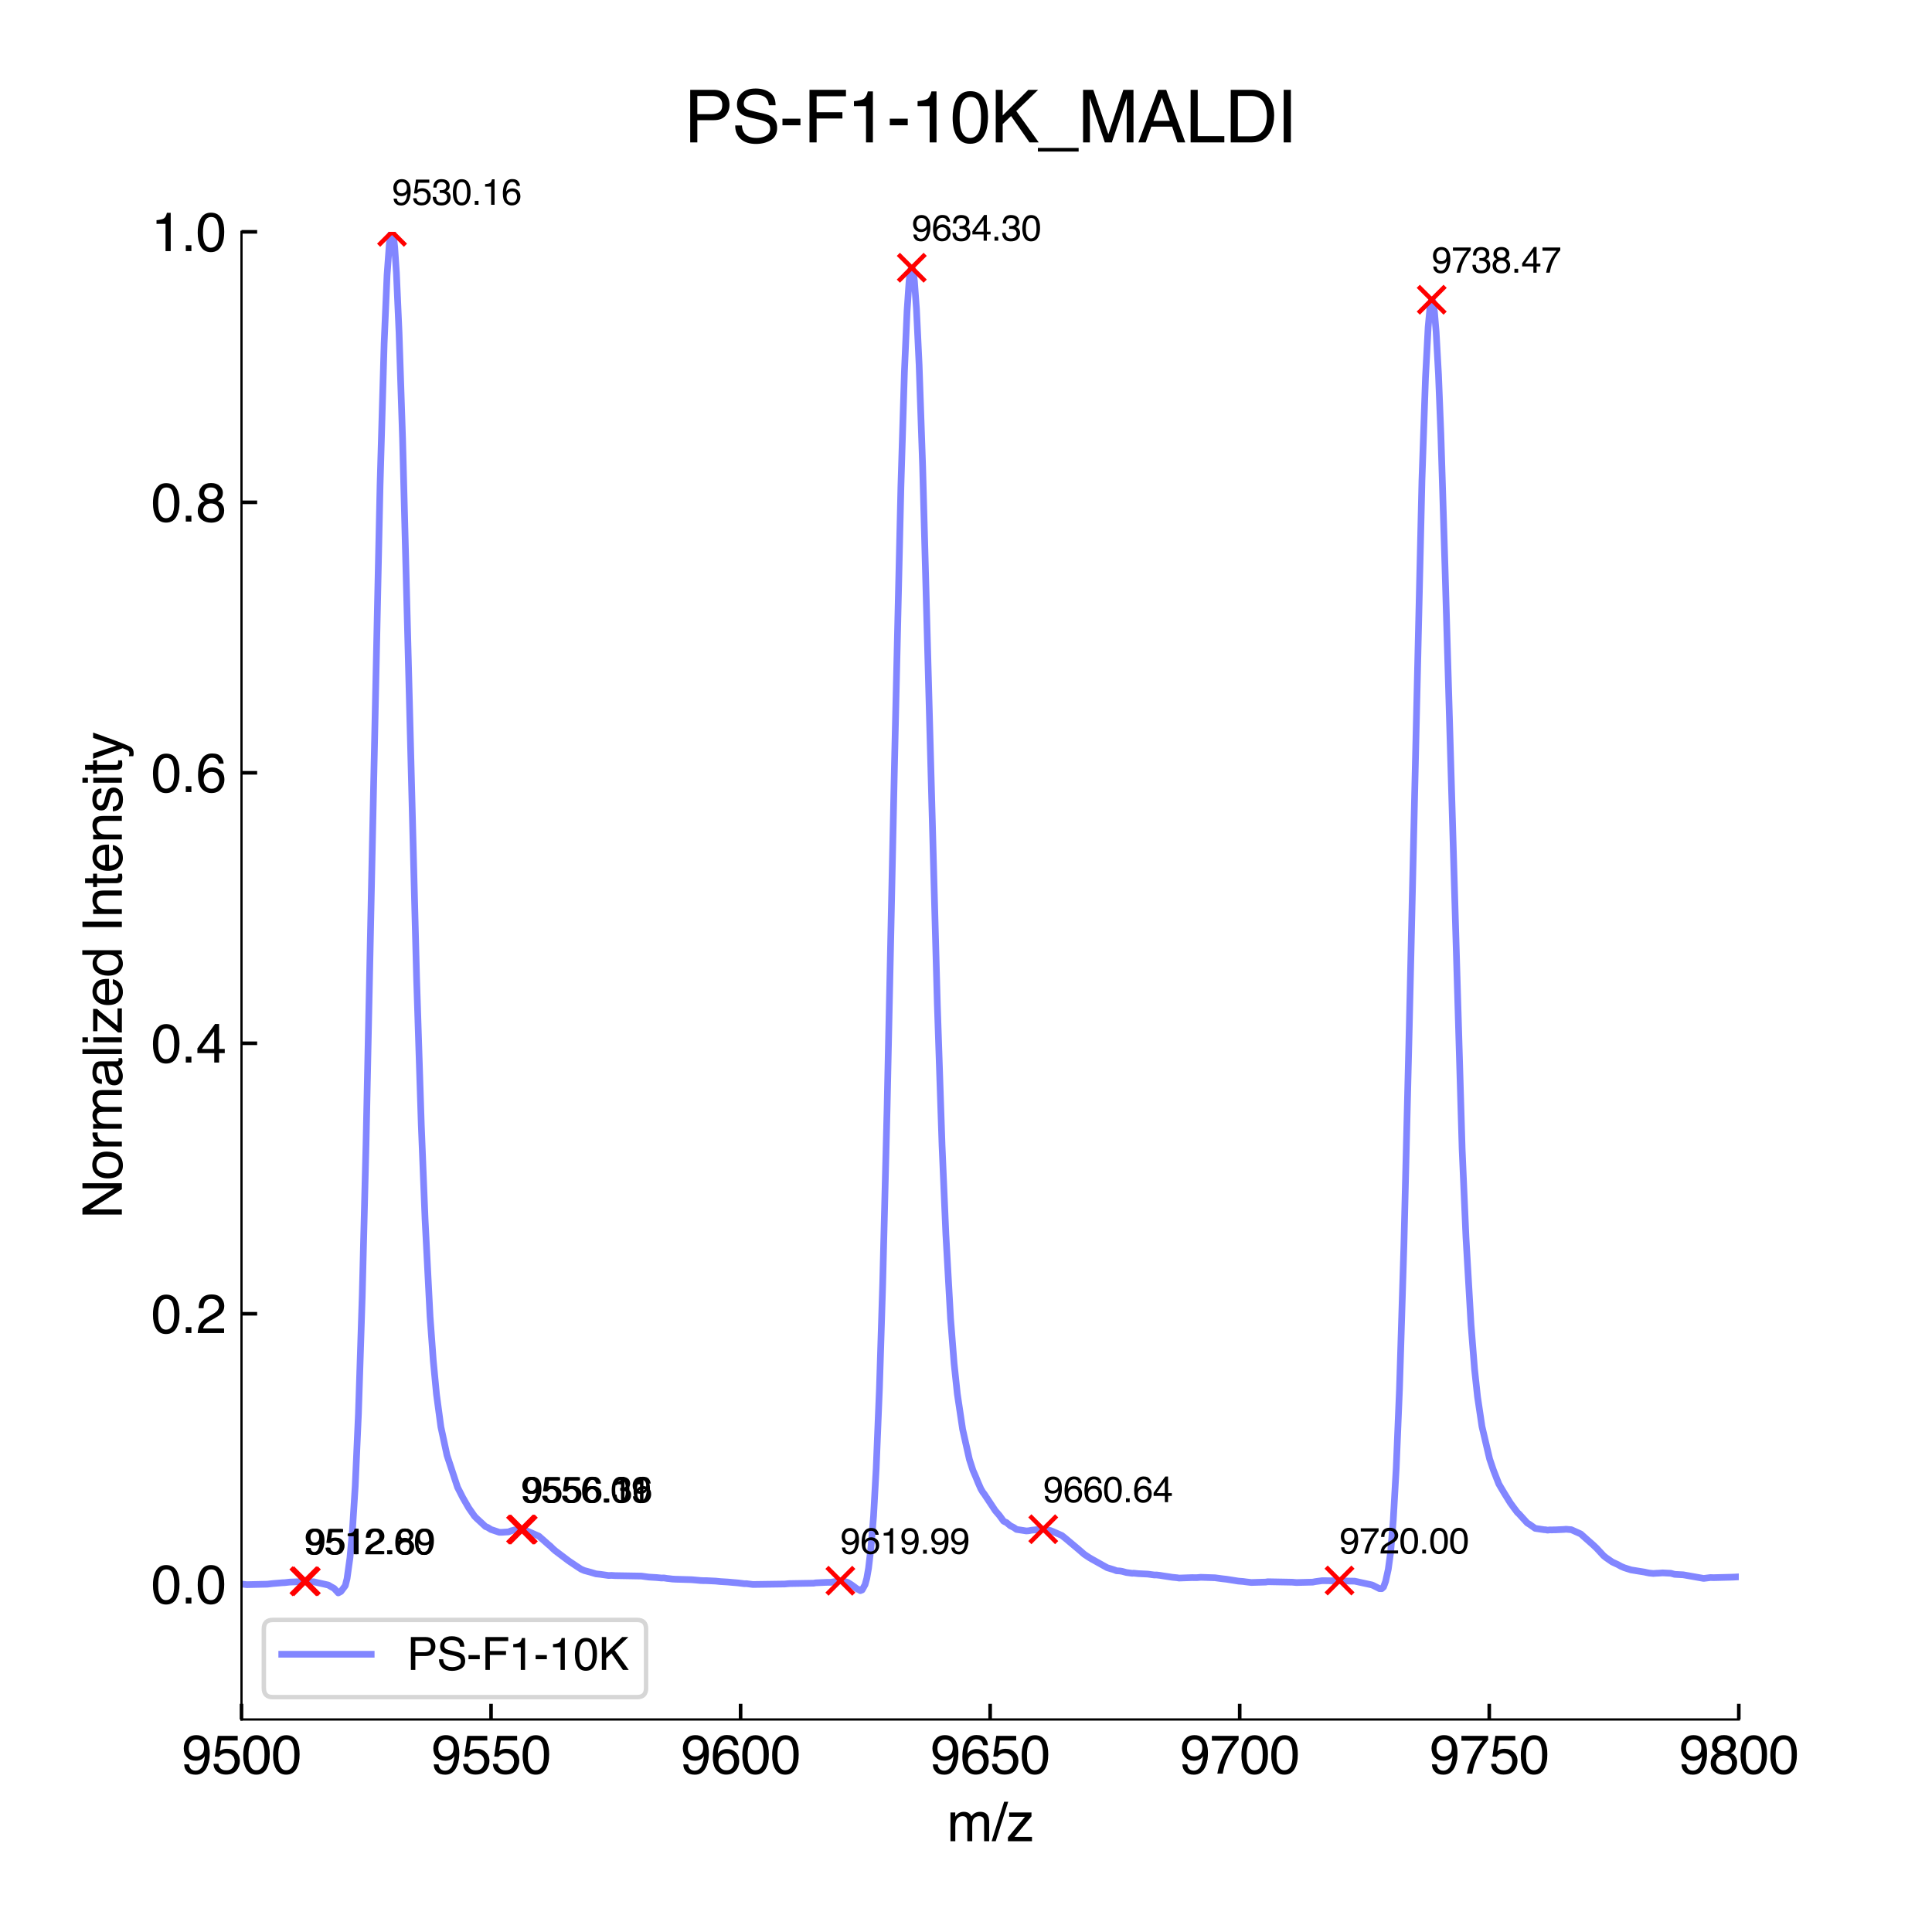 <?xml version="1.0" encoding="utf-8" standalone="no"?>
<!DOCTYPE svg PUBLIC "-//W3C//DTD SVG 1.1//EN"
  "http://www.w3.org/Graphics/SVG/1.1/DTD/svg11.dtd">
<svg xmlns:xlink="http://www.w3.org/1999/xlink" width="432pt" height="432pt" viewBox="0 0 432 432" xmlns="http://www.w3.org/2000/svg" version="1.1">
 <defs>
  <style type="text/css">*{stroke-linejoin: round; stroke-linecap: butt}</style>
 </defs>
 <g id="figure_1">
  <g id="patch_1">
   <path d="M 0 432 
L 432 432 
L 432 0 
L 0 0 
z
" style="fill: #ffffff"/>
  </g>
  <g id="axes_1">
   <g id="patch_2">
    <path d="M 54 384.48 
L 388.8 384.48 
L 388.8 51.84 
L 54 51.84 
z
" style="fill: #ffffff"/>
   </g>
   <g id="matplotlib.axis_1">
    <g id="xtick_1">
     <g id="line2d_1">
      <defs>
       <path id="m51a1a2fc97" d="M 0 0 
L 0 -3.5 
" style="stroke: #000000; stroke-width: 0.8"/>
      </defs>
      <g>
       <use xlink:href="#m51a1a2fc97" x="54" y="384.48" style="stroke: #000000; stroke-width: 0.8"/>
      </g>
     </g>
     <g id="text_1">
      <!-- 9500 -->
      <g transform="translate(40.654 396.588) scale(0.12 -0.12)">
       <defs>
        <path id="Helvetica-39" d="M 850 1081 
Q 875 616 1209 438 
Q 1381 344 1597 344 
Q 2000 344 2284 680 
Q 2569 1016 2688 2044 
Q 2500 1747 2223 1626 
Q 1947 1506 1628 1506 
Q 981 1506 604 1909 
Q 228 2313 228 2947 
Q 228 3556 600 4018 
Q 972 4481 1697 4481 
Q 2675 4481 3047 3600 
Q 3253 3116 3253 2388 
Q 3253 1566 3006 931 
Q 2597 -125 1619 -125 
Q 963 -125 622 219 
Q 281 563 281 1081 
L 850 1081 
z
M 1703 2000 
Q 2038 2000 2314 2220 
Q 2591 2441 2591 2991 
Q 2591 3484 2342 3726 
Q 2094 3969 1709 3969 
Q 1297 3969 1055 3692 
Q 813 3416 813 2953 
Q 813 2516 1025 2258 
Q 1238 2000 1703 2000 
z
" transform="scale(0.016)"/>
        <path id="Helvetica-35" d="M 791 1141 
Q 847 659 1238 475 
Q 1438 381 1700 381 
Q 2200 381 2440 700 
Q 2681 1019 2681 1406 
Q 2681 1875 2395 2131 
Q 2109 2388 1709 2388 
Q 1419 2388 1211 2275 
Q 1003 2163 856 1963 
L 369 1991 
L 709 4400 
L 3034 4400 
L 3034 3856 
L 1131 3856 
L 941 2613 
Q 1097 2731 1238 2791 
Q 1488 2894 1816 2894 
Q 2431 2894 2859 2497 
Q 3288 2100 3288 1491 
Q 3288 856 2895 371 
Q 2503 -113 1644 -113 
Q 1097 -113 676 195 
Q 256 503 206 1141 
L 791 1141 
z
" transform="scale(0.016)"/>
        <path id="Helvetica-30" d="M 1731 4475 
Q 2600 4475 2988 3759 
Q 3288 3206 3288 2244 
Q 3288 1331 3016 734 
Q 2622 -122 1728 -122 
Q 922 -122 528 578 
Q 200 1163 200 2147 
Q 200 2909 397 3456 
Q 766 4475 1731 4475 
z
M 1725 391 
Q 2163 391 2422 778 
Q 2681 1166 2681 2222 
Q 2681 2984 2493 3476 
Q 2306 3969 1766 3969 
Q 1269 3969 1039 3501 
Q 809 3034 809 2125 
Q 809 1441 956 1025 
Q 1181 391 1725 391 
z
" transform="scale(0.016)"/>
       </defs>
       <use xlink:href="#Helvetica-39"/>
       <use xlink:href="#Helvetica-35" x="55.615"/>
       <use xlink:href="#Helvetica-30" x="111.23"/>
       <use xlink:href="#Helvetica-30" x="166.846"/>
      </g>
     </g>
    </g>
    <g id="xtick_2">
     <g id="line2d_2">
      <g>
       <use xlink:href="#m51a1a2fc97" x="109.8" y="384.48" style="stroke: #000000; stroke-width: 0.8"/>
      </g>
     </g>
     <g id="text_2">
      <!-- 9550 -->
      <g transform="translate(96.454 396.588) scale(0.12 -0.12)">
       <use xlink:href="#Helvetica-39"/>
       <use xlink:href="#Helvetica-35" x="55.615"/>
       <use xlink:href="#Helvetica-35" x="111.23"/>
       <use xlink:href="#Helvetica-30" x="166.846"/>
      </g>
     </g>
    </g>
    <g id="xtick_3">
     <g id="line2d_3">
      <g>
       <use xlink:href="#m51a1a2fc97" x="165.6" y="384.48" style="stroke: #000000; stroke-width: 0.8"/>
      </g>
     </g>
     <g id="text_3">
      <!-- 9600 -->
      <g transform="translate(152.254 396.588) scale(0.12 -0.12)">
       <defs>
        <path id="Helvetica-36" d="M 1872 4494 
Q 2622 4494 2917 4105 
Q 3213 3716 3213 3303 
L 2656 3303 
Q 2606 3569 2497 3719 
Q 2294 4000 1881 4000 
Q 1409 4000 1131 3564 
Q 853 3128 822 2316 
Q 1016 2600 1309 2741 
Q 1578 2866 1909 2866 
Q 2472 2866 2890 2506 
Q 3309 2147 3309 1434 
Q 3309 825 2912 354 
Q 2516 -116 1781 -116 
Q 1153 -116 697 361 
Q 241 838 241 1966 
Q 241 2800 444 3381 
Q 834 4494 1872 4494 
z
M 1831 384 
Q 2275 384 2495 682 
Q 2716 981 2716 1388 
Q 2716 1731 2519 2042 
Q 2322 2353 1803 2353 
Q 1441 2353 1167 2112 
Q 894 1872 894 1388 
Q 894 963 1142 673 
Q 1391 384 1831 384 
z
" transform="scale(0.016)"/>
       </defs>
       <use xlink:href="#Helvetica-39"/>
       <use xlink:href="#Helvetica-36" x="55.615"/>
       <use xlink:href="#Helvetica-30" x="111.23"/>
       <use xlink:href="#Helvetica-30" x="166.846"/>
      </g>
     </g>
    </g>
    <g id="xtick_4">
     <g id="line2d_4">
      <g>
       <use xlink:href="#m51a1a2fc97" x="221.4" y="384.48" style="stroke: #000000; stroke-width: 0.8"/>
      </g>
     </g>
     <g id="text_4">
      <!-- 9650 -->
      <g transform="translate(208.054 396.588) scale(0.12 -0.12)">
       <use xlink:href="#Helvetica-39"/>
       <use xlink:href="#Helvetica-36" x="55.615"/>
       <use xlink:href="#Helvetica-35" x="111.23"/>
       <use xlink:href="#Helvetica-30" x="166.846"/>
      </g>
     </g>
    </g>
    <g id="xtick_5">
     <g id="line2d_5">
      <g>
       <use xlink:href="#m51a1a2fc97" x="277.2" y="384.48" style="stroke: #000000; stroke-width: 0.8"/>
      </g>
     </g>
     <g id="text_5">
      <!-- 9700 -->
      <g transform="translate(263.854 396.588) scale(0.12 -0.12)">
       <defs>
        <path id="Helvetica-37" d="M 3347 4400 
L 3347 3909 
Q 3131 3700 2773 3181 
Q 2416 2663 2141 2063 
Q 1869 1478 1728 997 
Q 1638 688 1494 0 
L 872 0 
Q 1084 1281 1809 2550 
Q 2238 3294 2709 3834 
L 234 3834 
L 234 4400 
L 3347 4400 
z
" transform="scale(0.016)"/>
       </defs>
       <use xlink:href="#Helvetica-39"/>
       <use xlink:href="#Helvetica-37" x="55.615"/>
       <use xlink:href="#Helvetica-30" x="111.23"/>
       <use xlink:href="#Helvetica-30" x="166.846"/>
      </g>
     </g>
    </g>
    <g id="xtick_6">
     <g id="line2d_6">
      <g>
       <use xlink:href="#m51a1a2fc97" x="333" y="384.48" style="stroke: #000000; stroke-width: 0.8"/>
      </g>
     </g>
     <g id="text_6">
      <!-- 9750 -->
      <g transform="translate(319.654 396.588) scale(0.12 -0.12)">
       <use xlink:href="#Helvetica-39"/>
       <use xlink:href="#Helvetica-37" x="55.615"/>
       <use xlink:href="#Helvetica-35" x="111.23"/>
       <use xlink:href="#Helvetica-30" x="166.846"/>
      </g>
     </g>
    </g>
    <g id="xtick_7">
     <g id="line2d_7">
      <g>
       <use xlink:href="#m51a1a2fc97" x="388.8" y="384.48" style="stroke: #000000; stroke-width: 0.8"/>
      </g>
     </g>
     <g id="text_7">
      <!-- 9800 -->
      <g transform="translate(375.454 396.588) scale(0.12 -0.12)">
       <defs>
        <path id="Helvetica-38" d="M 1741 2600 
Q 2113 2600 2322 2808 
Q 2531 3016 2531 3303 
Q 2531 3553 2331 3762 
Q 2131 3972 1722 3972 
Q 1316 3972 1134 3762 
Q 953 3553 953 3272 
Q 953 2956 1187 2778 
Q 1422 2600 1741 2600 
z
M 1775 384 
Q 2166 384 2423 595 
Q 2681 806 2681 1225 
Q 2681 1659 2415 1884 
Q 2150 2109 1734 2109 
Q 1331 2109 1076 1879 
Q 822 1650 822 1244 
Q 822 894 1055 639 
Q 1288 384 1775 384 
z
M 975 2384 
Q 741 2484 609 2619 
Q 363 2869 363 3269 
Q 363 3769 725 4128 
Q 1088 4488 1753 4488 
Q 2397 4488 2762 4148 
Q 3128 3809 3128 3356 
Q 3128 2938 2916 2678 
Q 2797 2531 2547 2391 
Q 2825 2263 2984 2097 
Q 3281 1784 3281 1284 
Q 3281 694 2884 283 
Q 2488 -128 1763 -128 
Q 1109 -128 657 226 
Q 206 581 206 1256 
Q 206 1653 400 1942 
Q 594 2231 975 2384 
z
" transform="scale(0.016)"/>
       </defs>
       <use xlink:href="#Helvetica-39"/>
       <use xlink:href="#Helvetica-38" x="55.615"/>
       <use xlink:href="#Helvetica-30" x="111.23"/>
       <use xlink:href="#Helvetica-30" x="166.846"/>
      </g>
     </g>
    </g>
    <g id="text_8">
     <!-- m/z -->
     <g transform="translate(211.735 411.697) scale(0.12 -0.12)">
      <defs>
       <path id="Helvetica-6d" d="M 413 3347 
L 969 3347 
L 969 2872 
Q 1169 3119 1331 3231 
Q 1609 3422 1963 3422 
Q 2363 3422 2606 3225 
Q 2744 3113 2856 2894 
Q 3044 3163 3297 3292 
Q 3550 3422 3866 3422 
Q 4541 3422 4784 2934 
Q 4916 2672 4916 2228 
L 4916 0 
L 4331 0 
L 4331 2325 
Q 4331 2659 4164 2784 
Q 3997 2909 3756 2909 
Q 3425 2909 3186 2687 
Q 2947 2466 2947 1947 
L 2947 0 
L 2375 0 
L 2375 2184 
Q 2375 2525 2294 2681 
Q 2166 2916 1816 2916 
Q 1497 2916 1236 2669 
Q 975 2422 975 1775 
L 975 0 
L 413 0 
L 413 3347 
z
" transform="scale(0.016)"/>
       <path id="Helvetica-2f" d="M 1456 4591 
L 1931 4591 
L 475 0 
L 0 0 
L 1456 4591 
z
" transform="scale(0.016)"/>
       <path id="Helvetica-7a" d="M 163 444 
L 2147 2844 
L 309 2844 
L 309 3347 
L 2903 3347 
L 2903 2888 
L 931 503 
L 2963 503 
L 2963 0 
L 163 0 
L 163 444 
z
M 1609 3428 
L 1609 3428 
z
" transform="scale(0.016)"/>
      </defs>
      <use xlink:href="#Helvetica-6d"/>
      <use xlink:href="#Helvetica-2f" x="83.301"/>
      <use xlink:href="#Helvetica-7a" x="111.084"/>
     </g>
    </g>
   </g>
   <g id="matplotlib.axis_2">
    <g id="ytick_1">
     <g id="line2d_8">
      <defs>
       <path id="mcf53c5a374" d="M 0 0 
L 3.5 0 
" style="stroke: #000000; stroke-width: 0.8"/>
      </defs>
      <g>
       <use xlink:href="#mcf53c5a374" x="54" y="354.24" style="stroke: #000000; stroke-width: 0.8"/>
      </g>
     </g>
     <g id="text_9">
      <!-- 0.0 -->
      <g transform="translate(33.82 358.544) scale(0.12 -0.12)">
       <defs>
        <path id="Helvetica-2e" d="M 547 681 
L 1200 681 
L 1200 0 
L 547 0 
L 547 681 
z
" transform="scale(0.016)"/>
       </defs>
       <use xlink:href="#Helvetica-30"/>
       <use xlink:href="#Helvetica-2e" x="55.615"/>
       <use xlink:href="#Helvetica-30" x="83.398"/>
      </g>
     </g>
    </g>
    <g id="ytick_2">
     <g id="line2d_9">
      <g>
       <use xlink:href="#mcf53c5a374" x="54" y="293.76" style="stroke: #000000; stroke-width: 0.8"/>
      </g>
     </g>
     <g id="text_10">
      <!-- 0.2 -->
      <g transform="translate(33.82 298.064) scale(0.12 -0.12)">
       <defs>
        <path id="Helvetica-32" d="M 200 0 
Q 231 578 439 1006 
Q 647 1434 1250 1784 
L 1850 2131 
Q 2253 2366 2416 2531 
Q 2672 2791 2672 3125 
Q 2672 3516 2437 3745 
Q 2203 3975 1813 3975 
Q 1234 3975 1013 3538 
Q 894 3303 881 2888 
L 309 2888 
Q 319 3472 525 3841 
Q 891 4491 1816 4491 
Q 2584 4491 2939 4075 
Q 3294 3659 3294 3150 
Q 3294 2613 2916 2231 
Q 2697 2009 2131 1694 
L 1703 1456 
Q 1397 1288 1222 1134 
Q 909 863 828 531 
L 3272 531 
L 3272 0 
L 200 0 
z
" transform="scale(0.016)"/>
       </defs>
       <use xlink:href="#Helvetica-30"/>
       <use xlink:href="#Helvetica-2e" x="55.615"/>
       <use xlink:href="#Helvetica-32" x="83.398"/>
      </g>
     </g>
    </g>
    <g id="ytick_3">
     <g id="line2d_10">
      <g>
       <use xlink:href="#mcf53c5a374" x="54" y="233.28" style="stroke: #000000; stroke-width: 0.8"/>
      </g>
     </g>
     <g id="text_11">
      <!-- 0.4 -->
      <g transform="translate(33.82 237.584) scale(0.12 -0.12)">
       <defs>
        <path id="Helvetica-34" d="M 2116 1584 
L 2116 3613 
L 681 1584 
L 2116 1584 
z
M 2125 0 
L 2125 1094 
L 163 1094 
L 163 1644 
L 2213 4488 
L 2688 4488 
L 2688 1584 
L 3347 1584 
L 3347 1094 
L 2688 1094 
L 2688 0 
L 2125 0 
z
" transform="scale(0.016)"/>
       </defs>
       <use xlink:href="#Helvetica-30"/>
       <use xlink:href="#Helvetica-2e" x="55.615"/>
       <use xlink:href="#Helvetica-34" x="83.398"/>
      </g>
     </g>
    </g>
    <g id="ytick_4">
     <g id="line2d_11">
      <g>
       <use xlink:href="#mcf53c5a374" x="54" y="172.8" style="stroke: #000000; stroke-width: 0.8"/>
      </g>
     </g>
     <g id="text_12">
      <!-- 0.6 -->
      <g transform="translate(33.82 177.104) scale(0.12 -0.12)">
       <use xlink:href="#Helvetica-30"/>
       <use xlink:href="#Helvetica-2e" x="55.615"/>
       <use xlink:href="#Helvetica-36" x="83.398"/>
      </g>
     </g>
    </g>
    <g id="ytick_5">
     <g id="line2d_12">
      <g>
       <use xlink:href="#mcf53c5a374" x="54" y="112.32" style="stroke: #000000; stroke-width: 0.8"/>
      </g>
     </g>
     <g id="text_13">
      <!-- 0.8 -->
      <g transform="translate(33.82 116.624) scale(0.12 -0.12)">
       <use xlink:href="#Helvetica-30"/>
       <use xlink:href="#Helvetica-2e" x="55.615"/>
       <use xlink:href="#Helvetica-38" x="83.398"/>
      </g>
     </g>
    </g>
    <g id="ytick_6">
     <g id="line2d_13">
      <g>
       <use xlink:href="#mcf53c5a374" x="54" y="51.84" style="stroke: #000000; stroke-width: 0.8"/>
      </g>
     </g>
     <g id="text_14">
      <!-- 1.0 -->
      <g transform="translate(33.82 56.144) scale(0.12 -0.12)">
       <defs>
        <path id="Helvetica-31" d="M 613 3169 
L 613 3600 
Q 1222 3659 1462 3798 
Q 1703 3938 1822 4456 
L 2266 4456 
L 2266 0 
L 1666 0 
L 1666 3169 
L 613 3169 
z
" transform="scale(0.016)"/>
       </defs>
       <use xlink:href="#Helvetica-31"/>
       <use xlink:href="#Helvetica-2e" x="55.615"/>
       <use xlink:href="#Helvetica-30" x="83.398"/>
      </g>
     </g>
    </g>
    <g id="text_15">
     <!-- Normalized Intensity -->
     <g transform="translate(27.247 272.512) rotate(-90) scale(0.12 -0.12)">
      <defs>
       <path id="Helvetica-4e" d="M 488 4591 
L 1222 4591 
L 3541 872 
L 3541 4591 
L 4131 4591 
L 4131 0 
L 3434 0 
L 1081 3716 
L 1081 0 
L 488 0 
L 488 4591 
z
M 2269 4591 
L 2269 4591 
z
" transform="scale(0.016)"/>
       <path id="Helvetica-6f" d="M 1741 363 
Q 2300 363 2508 786 
Q 2716 1209 2716 1728 
Q 2716 2197 2566 2491 
Q 2328 2953 1747 2953 
Q 1231 2953 997 2559 
Q 763 2166 763 1609 
Q 763 1075 997 719 
Q 1231 363 1741 363 
z
M 1763 3444 
Q 2409 3444 2856 3012 
Q 3303 2581 3303 1744 
Q 3303 934 2909 406 
Q 2516 -122 1688 -122 
Q 997 -122 590 345 
Q 184 813 184 1600 
Q 184 2444 612 2944 
Q 1041 3444 1763 3444 
z
M 1744 3428 
L 1744 3428 
z
" transform="scale(0.016)"/>
       <path id="Helvetica-72" d="M 428 3347 
L 963 3347 
L 963 2769 
Q 1028 2938 1284 3180 
Q 1541 3422 1875 3422 
Q 1891 3422 1928 3419 
Q 1966 3416 2056 3406 
L 2056 2813 
Q 2006 2822 1964 2825 
Q 1922 2828 1872 2828 
Q 1447 2828 1219 2554 
Q 991 2281 991 1925 
L 991 0 
L 428 0 
L 428 3347 
z
" transform="scale(0.016)"/>
       <path id="Helvetica-61" d="M 844 891 
Q 844 647 1022 506 
Q 1200 366 1444 366 
Q 1741 366 2019 503 
Q 2488 731 2488 1250 
L 2488 1703 
Q 2384 1638 2221 1594 
Q 2059 1550 1903 1531 
L 1563 1488 
Q 1256 1447 1103 1359 
Q 844 1213 844 891 
z
M 2206 2028 
Q 2400 2053 2466 2191 
Q 2503 2266 2503 2406 
Q 2503 2694 2298 2823 
Q 2094 2953 1713 2953 
Q 1272 2953 1088 2716 
Q 984 2584 953 2325 
L 428 2325 
Q 444 2944 830 3186 
Q 1216 3428 1725 3428 
Q 2316 3428 2684 3203 
Q 3050 2978 3050 2503 
L 3050 575 
Q 3050 488 3086 434 
Q 3122 381 3238 381 
Q 3275 381 3322 386 
Q 3369 391 3422 400 
L 3422 -16 
Q 3291 -53 3222 -62 
Q 3153 -72 3034 -72 
Q 2744 -72 2613 134 
Q 2544 244 2516 444 
Q 2344 219 2022 53 
Q 1700 -113 1313 -113 
Q 847 -113 551 170 
Q 256 453 256 878 
Q 256 1344 547 1600 
Q 838 1856 1309 1916 
L 2206 2028 
z
M 1741 3428 
L 1741 3428 
z
" transform="scale(0.016)"/>
       <path id="Helvetica-6c" d="M 428 4591 
L 991 4591 
L 991 0 
L 428 0 
L 428 4591 
z
" transform="scale(0.016)"/>
       <path id="Helvetica-69" d="M 413 3331 
L 984 3331 
L 984 0 
L 413 0 
L 413 3331 
z
M 413 4591 
L 984 4591 
L 984 3953 
L 413 3953 
L 413 4591 
z
" transform="scale(0.016)"/>
       <path id="Helvetica-65" d="M 1806 3422 
Q 2163 3422 2497 3255 
Q 2831 3088 3006 2822 
Q 3175 2569 3231 2231 
Q 3281 2000 3281 1494 
L 828 1494 
Q 844 984 1069 676 
Q 1294 369 1766 369 
Q 2206 369 2469 659 
Q 2619 828 2681 1050 
L 3234 1050 
Q 3213 866 3089 639 
Q 2966 413 2813 269 
Q 2556 19 2178 -69 
Q 1975 -119 1719 -119 
Q 1094 -119 659 336 
Q 225 791 225 1609 
Q 225 2416 662 2919 
Q 1100 3422 1806 3422 
z
M 2703 1941 
Q 2669 2306 2544 2525 
Q 2313 2931 1772 2931 
Q 1384 2931 1121 2651 
Q 859 2372 844 1941 
L 2703 1941 
z
M 1753 3428 
L 1753 3428 
z
" transform="scale(0.016)"/>
       <path id="Helvetica-64" d="M 769 1634 
Q 769 1097 997 734 
Q 1225 372 1728 372 
Q 2119 372 2370 708 
Q 2622 1044 2622 1672 
Q 2622 2306 2362 2611 
Q 2103 2916 1722 2916 
Q 1297 2916 1033 2591 
Q 769 2266 769 1634 
z
M 1616 3406 
Q 2000 3406 2259 3244 
Q 2409 3150 2600 2916 
L 2600 4606 
L 3141 4606 
L 3141 0 
L 2634 0 
L 2634 466 
Q 2438 156 2169 18 
Q 1900 -119 1553 -119 
Q 994 -119 584 351 
Q 175 822 175 1603 
Q 175 2334 548 2870 
Q 922 3406 1616 3406 
z
" transform="scale(0.016)"/>
       <path id="Helvetica-20" transform="scale(0.016)"/>
       <path id="Helvetica-49" d="M 628 4591 
L 1256 4591 
L 1256 0 
L 628 0 
L 628 4591 
z
" transform="scale(0.016)"/>
       <path id="Helvetica-6e" d="M 413 3347 
L 947 3347 
L 947 2872 
Q 1184 3166 1450 3294 
Q 1716 3422 2041 3422 
Q 2753 3422 3003 2925 
Q 3141 2653 3141 2147 
L 3141 0 
L 2569 0 
L 2569 2109 
Q 2569 2416 2478 2603 
Q 2328 2916 1934 2916 
Q 1734 2916 1606 2875 
Q 1375 2806 1200 2600 
Q 1059 2434 1017 2257 
Q 975 2081 975 1753 
L 975 0 
L 413 0 
L 413 3347 
z
M 1734 3428 
L 1734 3428 
z
" transform="scale(0.016)"/>
       <path id="Helvetica-74" d="M 525 4281 
L 1094 4281 
L 1094 3347 
L 1628 3347 
L 1628 2888 
L 1094 2888 
L 1094 703 
Q 1094 528 1213 469 
Q 1278 434 1431 434 
Q 1472 434 1519 436 
Q 1566 438 1628 444 
L 1628 0 
Q 1531 -28 1426 -40 
Q 1322 -53 1200 -53 
Q 806 -53 665 148 
Q 525 350 525 672 
L 525 2888 
L 72 2888 
L 72 3347 
L 525 3347 
L 525 4281 
z
" transform="scale(0.016)"/>
       <path id="Helvetica-73" d="M 747 1050 
Q 772 769 888 619 
Q 1100 347 1625 347 
Q 1938 347 2175 483 
Q 2413 619 2413 903 
Q 2413 1119 2222 1231 
Q 2100 1300 1741 1391 
L 1294 1503 
Q 866 1609 663 1741 
Q 300 1969 300 2372 
Q 300 2847 642 3140 
Q 984 3434 1563 3434 
Q 2319 3434 2653 2991 
Q 2863 2709 2856 2384 
L 2325 2384 
Q 2309 2575 2191 2731 
Q 1997 2953 1519 2953 
Q 1200 2953 1036 2831 
Q 872 2709 872 2509 
Q 872 2291 1088 2159 
Q 1213 2081 1456 2022 
L 1828 1931 
Q 2434 1784 2641 1647 
Q 2969 1431 2969 969 
Q 2969 522 2630 197 
Q 2291 -128 1597 -128 
Q 850 -128 539 211 
Q 228 550 206 1050 
L 747 1050 
z
M 1578 3428 
L 1578 3428 
z
" transform="scale(0.016)"/>
       <path id="Helvetica-79" d="M 2503 3347 
L 3125 3347 
Q 3006 3025 2597 1878 
Q 2291 1016 2084 472 
Q 1597 -809 1397 -1090 
Q 1197 -1372 709 -1372 
Q 591 -1372 527 -1362 
Q 463 -1353 369 -1328 
L 369 -816 
Q 516 -856 581 -865 
Q 647 -875 697 -875 
Q 853 -875 926 -823 
Q 1000 -772 1050 -697 
Q 1066 -672 1162 -440 
Q 1259 -209 1303 -97 
L 66 3347 
L 703 3347 
L 1600 622 
L 2503 3347 
z
M 1597 3428 
L 1597 3428 
z
" transform="scale(0.016)"/>
      </defs>
      <use xlink:href="#Helvetica-4e"/>
      <use xlink:href="#Helvetica-6f" x="72.217"/>
      <use xlink:href="#Helvetica-72" x="127.832"/>
      <use xlink:href="#Helvetica-6d" x="161.133"/>
      <use xlink:href="#Helvetica-61" x="244.434"/>
      <use xlink:href="#Helvetica-6c" x="300.049"/>
      <use xlink:href="#Helvetica-69" x="322.266"/>
      <use xlink:href="#Helvetica-7a" x="344.482"/>
      <use xlink:href="#Helvetica-65" x="394.482"/>
      <use xlink:href="#Helvetica-64" x="450.098"/>
      <use xlink:href="#Helvetica-20" x="505.713"/>
      <use xlink:href="#Helvetica-49" x="533.496"/>
      <use xlink:href="#Helvetica-6e" x="561.279"/>
      <use xlink:href="#Helvetica-74" x="616.895"/>
      <use xlink:href="#Helvetica-65" x="644.678"/>
      <use xlink:href="#Helvetica-6e" x="700.293"/>
      <use xlink:href="#Helvetica-73" x="755.908"/>
      <use xlink:href="#Helvetica-69" x="805.908"/>
      <use xlink:href="#Helvetica-74" x="828.125"/>
      <use xlink:href="#Helvetica-79" x="855.908"/>
     </g>
    </g>
   </g>
   <g id="line2d_14">
    <path d="M 54.025 354.201 
L 55.2 354.331 
L 59.769 354.227 
L 61.009 354.084 
L 62.315 353.979 
L 63.229 353.901 
L 63.621 353.888 
L 64.796 353.758 
L 67.212 353.667 
L 67.669 353.602 
L 70.216 353.706 
L 73.417 354.422 
L 74.07 354.813 
L 74.723 355.178 
L 75.638 356.181 
L 76.226 355.869 
L 77.206 354.566 
L 77.598 353.015 
L 78.251 348.338 
L 78.774 342.683 
L 79.427 332.311 
L 80.146 316.155 
L 80.995 289.744 
L 81.845 255.764 
L 83.021 199.998 
L 84.982 108.557 
L 85.897 76.752 
L 86.55 61.508 
L 87.073 54.342 
L 87.4 52.361 
L 87.596 51.892 
L 87.727 51.905 
L 87.923 52.518 
L 88.25 55.202 
L 88.642 61.052 
L 89.23 74.368 
L 90.015 98.108 
L 91.257 145.795 
L 93.153 218.773 
L 94.199 251.451 
L 95.049 272.663 
L 96.161 294.357 
L 96.88 304.22 
L 97.599 311.751 
L 98.58 319.048 
L 99.954 325.419 
L 102.308 332.559 
L 103.486 334.878 
L 103.944 335.673 
L 104.794 337.145 
L 106.102 339.022 
L 106.56 339.491 
L 108.589 341.367 
L 109.047 341.536 
L 109.767 341.992 
L 111.664 342.631 
L 112.188 342.631 
L 113.758 342.527 
L 114.151 342.344 
L 115.002 342.11 
L 115.329 342.071 
L 117.489 342.175 
L 120.5 343.491 
L 122.006 344.82 
L 122.53 345.289 
L 123.054 345.719 
L 123.643 346.305 
L 124.167 346.761 
L 127.048 348.937 
L 127.441 349.211 
L 129.013 350.266 
L 129.93 350.865 
L 130.65 351.178 
L 132.091 351.569 
L 133.27 351.921 
L 134.253 352.025 
L 136.087 352.286 
L 136.742 352.26 
L 137.529 352.312 
L 143.426 352.416 
L 145.065 352.637 
L 146.835 352.742 
L 147.883 352.846 
L 148.473 352.833 
L 149.129 352.937 
L 149.522 352.976 
L 150.375 353.08 
L 151.096 353.119 
L 154.636 353.224 
L 155.554 353.302 
L 156.669 353.406 
L 157.325 353.432 
L 157.85 353.432 
L 160.014 353.536 
L 161.064 353.641 
L 162.769 353.745 
L 163.753 353.836 
L 165 353.94 
L 166.377 354.11 
L 166.902 354.11 
L 168.346 354.292 
L 175.499 354.188 
L 176.484 354.097 
L 181.933 354.005 
L 182.392 353.927 
L 184.69 353.823 
L 185.216 353.81 
L 185.741 353.81 
L 186.398 353.706 
L 188.105 353.471 
L 188.696 353.575 
L 189.55 353.823 
L 190.404 354.37 
L 191.127 354.891 
L 191.521 355.191 
L 191.783 355.361 
L 191.915 355.374 
L 192.375 355.673 
L 192.769 355.517 
L 193.426 354.344 
L 193.82 352.898 
L 194.214 350.631 
L 194.74 346.136 
L 195.331 338.983 
L 195.922 328.259 
L 196.645 310.435 
L 197.368 287.217 
L 198.353 247.92 
L 199.996 171.502 
L 201.442 108.935 
L 202.231 83.163 
L 202.822 69.56 
L 203.282 62.837 
L 203.611 60.439 
L 203.808 59.931 
L 203.939 59.918 
L 204.136 60.479 
L 204.465 62.837 
L 204.925 69.143 
L 205.517 81.573 
L 206.306 104.375 
L 207.489 147.776 
L 209.592 224.701 
L 210.644 256.102 
L 211.499 276.011 
L 212.551 294.852 
L 213.34 304.885 
L 214.064 311.699 
L 215.247 319.608 
L 216.76 326.318 
L 217.549 328.767 
L 218.207 330.279 
L 218.667 331.425 
L 219.325 332.924 
L 219.785 333.693 
L 220.048 334.018 
L 222.548 337.784 
L 223.469 338.852 
L 224.39 340.116 
L 224.719 340.299 
L 225.048 340.442 
L 225.903 341.158 
L 226.759 341.601 
L 227.285 341.979 
L 229.456 342.318 
L 229.785 342.305 
L 230.049 342.279 
L 230.641 342.162 
L 231.694 342.057 
L 232.549 341.979 
L 233.01 341.979 
L 233.537 341.966 
L 234.195 342.123 
L 234.853 342.227 
L 235.446 342.461 
L 237.42 343.334 
L 238.21 343.96 
L 241.239 346.501 
L 242.424 347.53 
L 243.477 348.233 
L 244.07 348.585 
L 247.56 350.54 
L 248.812 350.917 
L 249.141 351.022 
L 249.668 351.23 
L 250.393 351.269 
L 250.92 351.36 
L 251.842 351.608 
L 253.159 351.79 
L 253.489 351.764 
L 254.543 351.869 
L 256.651 351.973 
L 258.101 352.168 
L 258.628 352.168 
L 259.419 352.26 
L 259.946 352.351 
L 262.187 352.689 
L 263.175 352.781 
L 263.637 352.859 
L 266.603 352.755 
L 267.064 352.768 
L 267.592 352.768 
L 268.515 352.689 
L 271.679 352.794 
L 273.328 353.015 
L 274.251 353.119 
L 276.889 353.536 
L 278.01 353.628 
L 278.472 353.693 
L 279.791 353.849 
L 283.023 353.758 
L 283.485 353.68 
L 288.961 353.784 
L 289.885 353.862 
L 293.515 353.771 
L 294.109 353.654 
L 295.627 353.445 
L 296.155 353.445 
L 302.89 353.549 
L 306.72 354.383 
L 307.05 354.514 
L 308.437 355.217 
L 308.965 355.23 
L 309.362 354.865 
L 309.824 353.602 
L 310.419 350.917 
L 310.947 347.074 
L 311.541 339.856 
L 312.202 328.207 
L 312.929 310.552 
L 313.92 278.409 
L 315.109 229.848 
L 317.95 107.476 
L 318.743 84.492 
L 319.338 73.143 
L 319.8 68.231 
L 320.131 67.019 
L 320.263 67.11 
L 320.395 67.41 
L 320.726 69.508 
L 321.122 74.185 
L 321.651 83.775 
L 322.179 96.961 
L 323.105 126.785 
L 326.939 256.962 
L 327.798 276.741 
L 328.922 296.181 
L 329.715 306.161 
L 330.376 312.285 
L 331.368 318.956 
L 333.087 326.24 
L 333.947 328.767 
L 335.137 331.803 
L 335.666 332.715 
L 336.46 334.044 
L 337.717 336.064 
L 338.643 337.328 
L 339.304 338.201 
L 339.635 338.5 
L 341.487 340.533 
L 342.016 340.859 
L 343.273 341.745 
L 345.258 342.044 
L 345.589 342.057 
L 346.052 342.149 
L 346.515 342.084 
L 347.044 342.097 
L 347.375 342.071 
L 347.904 342.071 
L 349.823 341.979 
L 350.154 341.94 
L 351.015 342.018 
L 351.346 342.044 
L 353.464 342.996 
L 354.721 344.116 
L 356.244 345.458 
L 357.038 346.214 
L 358.561 347.856 
L 359.09 348.286 
L 360.48 349.25 
L 361.341 349.654 
L 361.739 349.836 
L 362.467 350.24 
L 363.195 350.553 
L 364.718 351.035 
L 367.699 351.517 
L 368.162 351.621 
L 368.758 351.738 
L 369.686 351.83 
L 370.414 351.777 
L 370.878 351.764 
L 371.739 351.699 
L 373.594 351.79 
L 374.455 352.025 
L 376.377 352.129 
L 380.949 352.937 
L 382.473 352.742 
L 383.136 352.768 
L 387.179 352.663 
L 387.842 352.637 
L 388.77 352.585 
L 388.77 352.585 
" clip-path="url(#pa9e0eb11b7)" style="fill: none; stroke: #8286ff; stroke-width: 1.5; stroke-linecap: square"/>
   </g>
   <g id="line2d_15">
    <defs>
     <path id="me4b6710f35" d="M -3 3 
L 3 -3 
M -3 -3 
L 3 3 
" style="stroke: #ff0000"/>
    </defs>
    <g clip-path="url(#pa9e0eb11b7)">
     <use xlink:href="#me4b6710f35" x="68.061" y="353.575" style="fill: #ff0000; stroke: #ff0000"/>
     <use xlink:href="#me4b6710f35" x="68.388" y="353.575" style="fill: #ff0000; stroke: #ff0000"/>
     <use xlink:href="#me4b6710f35" x="87.661" y="51.84" style="fill: #ff0000; stroke: #ff0000"/>
     <use xlink:href="#me4b6710f35" x="116.507" y="342.005" style="fill: #ff0000; stroke: #ff0000"/>
     <use xlink:href="#me4b6710f35" x="116.704" y="342.005" style="fill: #ff0000; stroke: #ff0000"/>
     <use xlink:href="#me4b6710f35" x="116.9" y="342.005" style="fill: #ff0000; stroke: #ff0000"/>
     <use xlink:href="#me4b6710f35" x="187.908" y="353.458" style="fill: #ff0000; stroke: #ff0000"/>
     <use xlink:href="#me4b6710f35" x="203.874" y="59.866" style="fill: #ff0000; stroke: #ff0000"/>
     <use xlink:href="#me4b6710f35" x="233.273" y="341.94" style="fill: #ff0000; stroke: #ff0000"/>
     <use xlink:href="#me4b6710f35" x="299.522" y="353.406" style="fill: #ff0000; stroke: #ff0000"/>
     <use xlink:href="#me4b6710f35" x="320.131" y="67.019" style="fill: #ff0000; stroke: #ff0000"/>
    </g>
   </g>
   <g id="patch_3">
    <path d="M 54 384.48 
L 54 51.84 
" style="fill: none; stroke: #000000; stroke-width: 0.5; stroke-linejoin: miter; stroke-linecap: square"/>
   </g>
   <g id="patch_4">
    <path d="M 54 384.48 
L 388.8 384.48 
" style="fill: none; stroke: #000000; stroke-width: 0.5; stroke-linejoin: miter; stroke-linecap: square"/>
   </g>
   <g id="text_16">
    <!-- 9512.60 -->
    <g transform="translate(68.061 347.527) scale(0.08 -0.08)">
     <use xlink:href="#Helvetica-39"/>
     <use xlink:href="#Helvetica-35" x="55.615"/>
     <use xlink:href="#Helvetica-31" x="111.23"/>
     <use xlink:href="#Helvetica-32" x="166.846"/>
     <use xlink:href="#Helvetica-2e" x="222.461"/>
     <use xlink:href="#Helvetica-36" x="250.244"/>
     <use xlink:href="#Helvetica-30" x="305.859"/>
    </g>
   </g>
   <g id="text_17">
    <!-- 9512.89 -->
    <g transform="translate(68.388 347.527) scale(0.08 -0.08)">
     <use xlink:href="#Helvetica-39"/>
     <use xlink:href="#Helvetica-35" x="55.615"/>
     <use xlink:href="#Helvetica-31" x="111.23"/>
     <use xlink:href="#Helvetica-32" x="166.846"/>
     <use xlink:href="#Helvetica-2e" x="222.461"/>
     <use xlink:href="#Helvetica-38" x="250.244"/>
     <use xlink:href="#Helvetica-39" x="305.859"/>
    </g>
   </g>
   <g id="text_18">
    <!-- 9530.16 -->
    <g transform="translate(87.661 45.792) scale(0.08 -0.08)">
     <defs>
      <path id="Helvetica-33" d="M 1663 -122 
Q 869 -122 511 314 
Q 153 750 153 1375 
L 741 1375 
Q 778 941 903 744 
Q 1122 391 1694 391 
Q 2138 391 2406 628 
Q 2675 866 2675 1241 
Q 2675 1703 2392 1887 
Q 2109 2072 1606 2072 
Q 1550 2072 1492 2070 
Q 1434 2069 1375 2066 
L 1375 2563 
Q 1463 2553 1522 2550 
Q 1581 2547 1650 2547 
Q 1966 2547 2169 2647 
Q 2525 2822 2525 3272 
Q 2525 3606 2287 3787 
Q 2050 3969 1734 3969 
Q 1172 3969 956 3594 
Q 838 3388 822 3006 
L 266 3006 
Q 266 3506 466 3856 
Q 809 4481 1675 4481 
Q 2359 4481 2734 4176 
Q 3109 3872 3109 3294 
Q 3109 2881 2888 2625 
Q 2750 2466 2531 2375 
Q 2884 2278 3082 2001 
Q 3281 1725 3281 1325 
Q 3281 684 2859 281 
Q 2438 -122 1663 -122 
z
" transform="scale(0.016)"/>
     </defs>
     <use xlink:href="#Helvetica-39"/>
     <use xlink:href="#Helvetica-35" x="55.615"/>
     <use xlink:href="#Helvetica-33" x="111.23"/>
     <use xlink:href="#Helvetica-30" x="166.846"/>
     <use xlink:href="#Helvetica-2e" x="222.461"/>
     <use xlink:href="#Helvetica-31" x="250.244"/>
     <use xlink:href="#Helvetica-36" x="305.859"/>
    </g>
   </g>
   <g id="text_19">
    <!-- 9556.01 -->
    <g transform="translate(116.507 335.957) scale(0.08 -0.08)">
     <use xlink:href="#Helvetica-39"/>
     <use xlink:href="#Helvetica-35" x="55.615"/>
     <use xlink:href="#Helvetica-35" x="111.23"/>
     <use xlink:href="#Helvetica-36" x="166.846"/>
     <use xlink:href="#Helvetica-2e" x="222.461"/>
     <use xlink:href="#Helvetica-30" x="250.244"/>
     <use xlink:href="#Helvetica-31" x="305.859"/>
    </g>
   </g>
   <g id="text_20">
    <!-- 9556.19 -->
    <g transform="translate(116.704 335.957) scale(0.08 -0.08)">
     <use xlink:href="#Helvetica-39"/>
     <use xlink:href="#Helvetica-35" x="55.615"/>
     <use xlink:href="#Helvetica-35" x="111.23"/>
     <use xlink:href="#Helvetica-36" x="166.846"/>
     <use xlink:href="#Helvetica-2e" x="222.461"/>
     <use xlink:href="#Helvetica-31" x="250.244"/>
     <use xlink:href="#Helvetica-39" x="305.859"/>
    </g>
   </g>
   <g id="text_21">
    <!-- 9556.36 -->
    <g transform="translate(116.9 335.957) scale(0.08 -0.08)">
     <use xlink:href="#Helvetica-39"/>
     <use xlink:href="#Helvetica-35" x="55.615"/>
     <use xlink:href="#Helvetica-35" x="111.23"/>
     <use xlink:href="#Helvetica-36" x="166.846"/>
     <use xlink:href="#Helvetica-2e" x="222.461"/>
     <use xlink:href="#Helvetica-33" x="250.244"/>
     <use xlink:href="#Helvetica-36" x="305.859"/>
    </g>
   </g>
   <g id="text_22">
    <!-- 9619.99 -->
    <g transform="translate(187.908 347.41) scale(0.08 -0.08)">
     <use xlink:href="#Helvetica-39"/>
     <use xlink:href="#Helvetica-36" x="55.615"/>
     <use xlink:href="#Helvetica-31" x="111.23"/>
     <use xlink:href="#Helvetica-39" x="166.846"/>
     <use xlink:href="#Helvetica-2e" x="222.461"/>
     <use xlink:href="#Helvetica-39" x="250.244"/>
     <use xlink:href="#Helvetica-39" x="305.859"/>
    </g>
   </g>
   <g id="text_23">
    <!-- 9634.30 -->
    <g transform="translate(203.874 53.818) scale(0.08 -0.08)">
     <use xlink:href="#Helvetica-39"/>
     <use xlink:href="#Helvetica-36" x="55.615"/>
     <use xlink:href="#Helvetica-33" x="111.23"/>
     <use xlink:href="#Helvetica-34" x="166.846"/>
     <use xlink:href="#Helvetica-2e" x="222.461"/>
     <use xlink:href="#Helvetica-33" x="250.244"/>
     <use xlink:href="#Helvetica-30" x="305.859"/>
    </g>
   </g>
   <g id="text_24">
    <!-- 9660.64 -->
    <g transform="translate(233.273 335.892) scale(0.08 -0.08)">
     <use xlink:href="#Helvetica-39"/>
     <use xlink:href="#Helvetica-36" x="55.615"/>
     <use xlink:href="#Helvetica-36" x="111.23"/>
     <use xlink:href="#Helvetica-30" x="166.846"/>
     <use xlink:href="#Helvetica-2e" x="222.461"/>
     <use xlink:href="#Helvetica-36" x="250.244"/>
     <use xlink:href="#Helvetica-34" x="305.859"/>
    </g>
   </g>
   <g id="text_25">
    <!-- 9720.00 -->
    <g transform="translate(299.522 347.358) scale(0.08 -0.08)">
     <use xlink:href="#Helvetica-39"/>
     <use xlink:href="#Helvetica-37" x="55.615"/>
     <use xlink:href="#Helvetica-32" x="111.23"/>
     <use xlink:href="#Helvetica-30" x="166.846"/>
     <use xlink:href="#Helvetica-2e" x="222.461"/>
     <use xlink:href="#Helvetica-30" x="250.244"/>
     <use xlink:href="#Helvetica-30" x="305.859"/>
    </g>
   </g>
   <g id="text_26">
    <!-- 9738.47 -->
    <g transform="translate(320.131 60.971) scale(0.08 -0.08)">
     <use xlink:href="#Helvetica-39"/>
     <use xlink:href="#Helvetica-37" x="55.615"/>
     <use xlink:href="#Helvetica-33" x="111.23"/>
     <use xlink:href="#Helvetica-38" x="166.846"/>
     <use xlink:href="#Helvetica-2e" x="222.461"/>
     <use xlink:href="#Helvetica-34" x="250.244"/>
     <use xlink:href="#Helvetica-37" x="305.859"/>
    </g>
   </g>
   <g id="text_27">
    <!-- PS-F1-10K_MALDI -->
    <g transform="translate(152.934 31.84) scale(0.16 -0.16)">
     <defs>
      <path id="Helvetica-50" d="M 547 4591 
L 2613 4591 
Q 3225 4591 3600 4245 
Q 3975 3900 3975 3275 
Q 3975 2738 3640 2339 
Q 3306 1941 2613 1941 
L 1169 1941 
L 1169 0 
L 547 0 
L 547 4591 
z
M 3347 3272 
Q 3347 3778 2972 3959 
Q 2766 4056 2406 4056 
L 1169 4056 
L 1169 2466 
L 2406 2466 
Q 2825 2466 3086 2644 
Q 3347 2822 3347 3272 
z
" transform="scale(0.016)"/>
      <path id="Helvetica-53" d="M 894 1481 
Q 916 1091 1078 847 
Q 1388 391 2169 391 
Q 2519 391 2806 491 
Q 3363 684 3363 1184 
Q 3363 1559 3128 1719 
Q 2891 1875 2384 1991 
L 1763 2131 
Q 1153 2269 900 2434 
Q 463 2722 463 3294 
Q 463 3913 891 4309 
Q 1319 4706 2103 4706 
Q 2825 4706 3329 4357 
Q 3834 4009 3834 3244 
L 3250 3244 
Q 3203 3613 3050 3809 
Q 2766 4169 2084 4169 
Q 1534 4169 1293 3937 
Q 1053 3706 1053 3400 
Q 1053 3063 1334 2906 
Q 1519 2806 2169 2656 
L 2813 2509 
Q 3278 2403 3531 2219 
Q 3969 1897 3969 1284 
Q 3969 522 3414 194 
Q 2859 -134 2125 -134 
Q 1269 -134 784 303 
Q 300 738 309 1481 
L 894 1481 
z
M 2150 4716 
L 2150 4716 
z
" transform="scale(0.016)"/>
      <path id="Helvetica-2d" d="M 266 2072 
L 1834 2072 
L 1834 1494 
L 266 1494 
L 266 2072 
z
" transform="scale(0.016)"/>
      <path id="Helvetica-46" d="M 547 4591 
L 3731 4591 
L 3731 4028 
L 1169 4028 
L 1169 2634 
L 3422 2634 
L 3422 2088 
L 1169 2088 
L 1169 0 
L 547 0 
L 547 4591 
z
" transform="scale(0.016)"/>
      <path id="Helvetica-4b" d="M 488 4591 
L 1094 4591 
L 1094 2353 
L 3331 4591 
L 4191 4591 
L 2281 2741 
L 4244 0 
L 3434 0 
L 1828 2303 
L 1094 1600 
L 1094 0 
L 488 0 
L 488 4591 
z
" transform="scale(0.016)"/>
      <path id="Helvetica-5f" d="M 0 -800 
L 0 -484 
L 3559 -484 
L 3559 -800 
L 0 -800 
z
" transform="scale(0.016)"/>
      <path id="Helvetica-4d" d="M 472 4591 
L 1363 4591 
L 2681 709 
L 3991 4591 
L 4872 4591 
L 4872 0 
L 4281 0 
L 4281 2709 
Q 4281 2850 4287 3175 
Q 4294 3500 4294 3872 
L 2984 0 
L 2369 0 
L 1050 3872 
L 1050 3731 
Q 1050 3563 1058 3217 
Q 1066 2872 1066 2709 
L 1066 0 
L 472 0 
L 472 4591 
z
" transform="scale(0.016)"/>
      <path id="Helvetica-41" d="M 2844 1881 
L 2147 3909 
L 1406 1881 
L 2844 1881 
z
M 1822 4591 
L 2525 4591 
L 4191 0 
L 3509 0 
L 3044 1375 
L 1228 1375 
L 731 0 
L 94 0 
L 1822 4591 
z
" transform="scale(0.016)"/>
      <path id="Helvetica-4c" d="M 488 4591 
L 1109 4591 
L 1109 547 
L 3434 547 
L 3434 0 
L 488 0 
L 488 4591 
z
" transform="scale(0.016)"/>
      <path id="Helvetica-44" d="M 2250 531 
Q 2566 531 2769 597 
Q 3131 719 3363 1066 
Q 3547 1344 3628 1778 
Q 3675 2038 3675 2259 
Q 3675 3113 3336 3584 
Q 2997 4056 2244 4056 
L 1141 4056 
L 1141 531 
L 2250 531 
z
M 516 4591 
L 2375 4591 
Q 3322 4591 3844 3919 
Q 4309 3313 4309 2366 
Q 4309 1634 4034 1044 
Q 3550 0 2369 0 
L 516 0 
L 516 4591 
z
" transform="scale(0.016)"/>
     </defs>
     <use xlink:href="#Helvetica-50"/>
     <use xlink:href="#Helvetica-53" x="66.699"/>
     <use xlink:href="#Helvetica-2d" x="133.398"/>
     <use xlink:href="#Helvetica-46" x="166.699"/>
     <use xlink:href="#Helvetica-31" x="227.783"/>
     <use xlink:href="#Helvetica-2d" x="283.398"/>
     <use xlink:href="#Helvetica-31" x="316.699"/>
     <use xlink:href="#Helvetica-30" x="372.314"/>
     <use xlink:href="#Helvetica-4b" x="427.93"/>
     <use xlink:href="#Helvetica-5f" x="494.629"/>
     <use xlink:href="#Helvetica-4d" x="550.244"/>
     <use xlink:href="#Helvetica-41" x="633.545"/>
     <use xlink:href="#Helvetica-4c" x="700.244"/>
     <use xlink:href="#Helvetica-44" x="755.859"/>
     <use xlink:href="#Helvetica-49" x="828.076"/>
    </g>
   </g>
   <g id="legend_1">
    <g id="patch_5">
     <path d="M 61 379.48 
L 142.461 379.48 
Q 144.461 379.48 144.461 377.48 
L 144.461 364.222 
Q 144.461 362.222 142.461 362.222 
L 61 362.222 
Q 59 362.222 59 364.222 
L 59 377.48 
Q 59 379.48 61 379.48 
z
" style="fill: #ffffff; opacity: 0.8; stroke: #cccccc; stroke-linejoin: miter"/>
    </g>
    <g id="line2d_16">
     <path d="M 63 369.896 
L 73 369.896 
L 83 369.896 
" style="fill: none; stroke: #8286ff; stroke-width: 1.5; stroke-linecap: square"/>
    </g>
    <g id="text_28">
     <!-- PS-F1-10K -->
     <g transform="translate(91 373.396) scale(0.1 -0.1)">
      <use xlink:href="#Helvetica-50"/>
      <use xlink:href="#Helvetica-53" x="66.699"/>
      <use xlink:href="#Helvetica-2d" x="133.398"/>
      <use xlink:href="#Helvetica-46" x="166.699"/>
      <use xlink:href="#Helvetica-31" x="227.783"/>
      <use xlink:href="#Helvetica-2d" x="283.398"/>
      <use xlink:href="#Helvetica-31" x="316.699"/>
      <use xlink:href="#Helvetica-30" x="372.314"/>
      <use xlink:href="#Helvetica-4b" x="427.93"/>
     </g>
    </g>
   </g>
  </g>
 </g>
 <defs>
  <clipPath id="pa9e0eb11b7">
   <rect x="54" y="51.84" width="334.8" height="332.64"/>
  </clipPath>
 </defs>
</svg>
